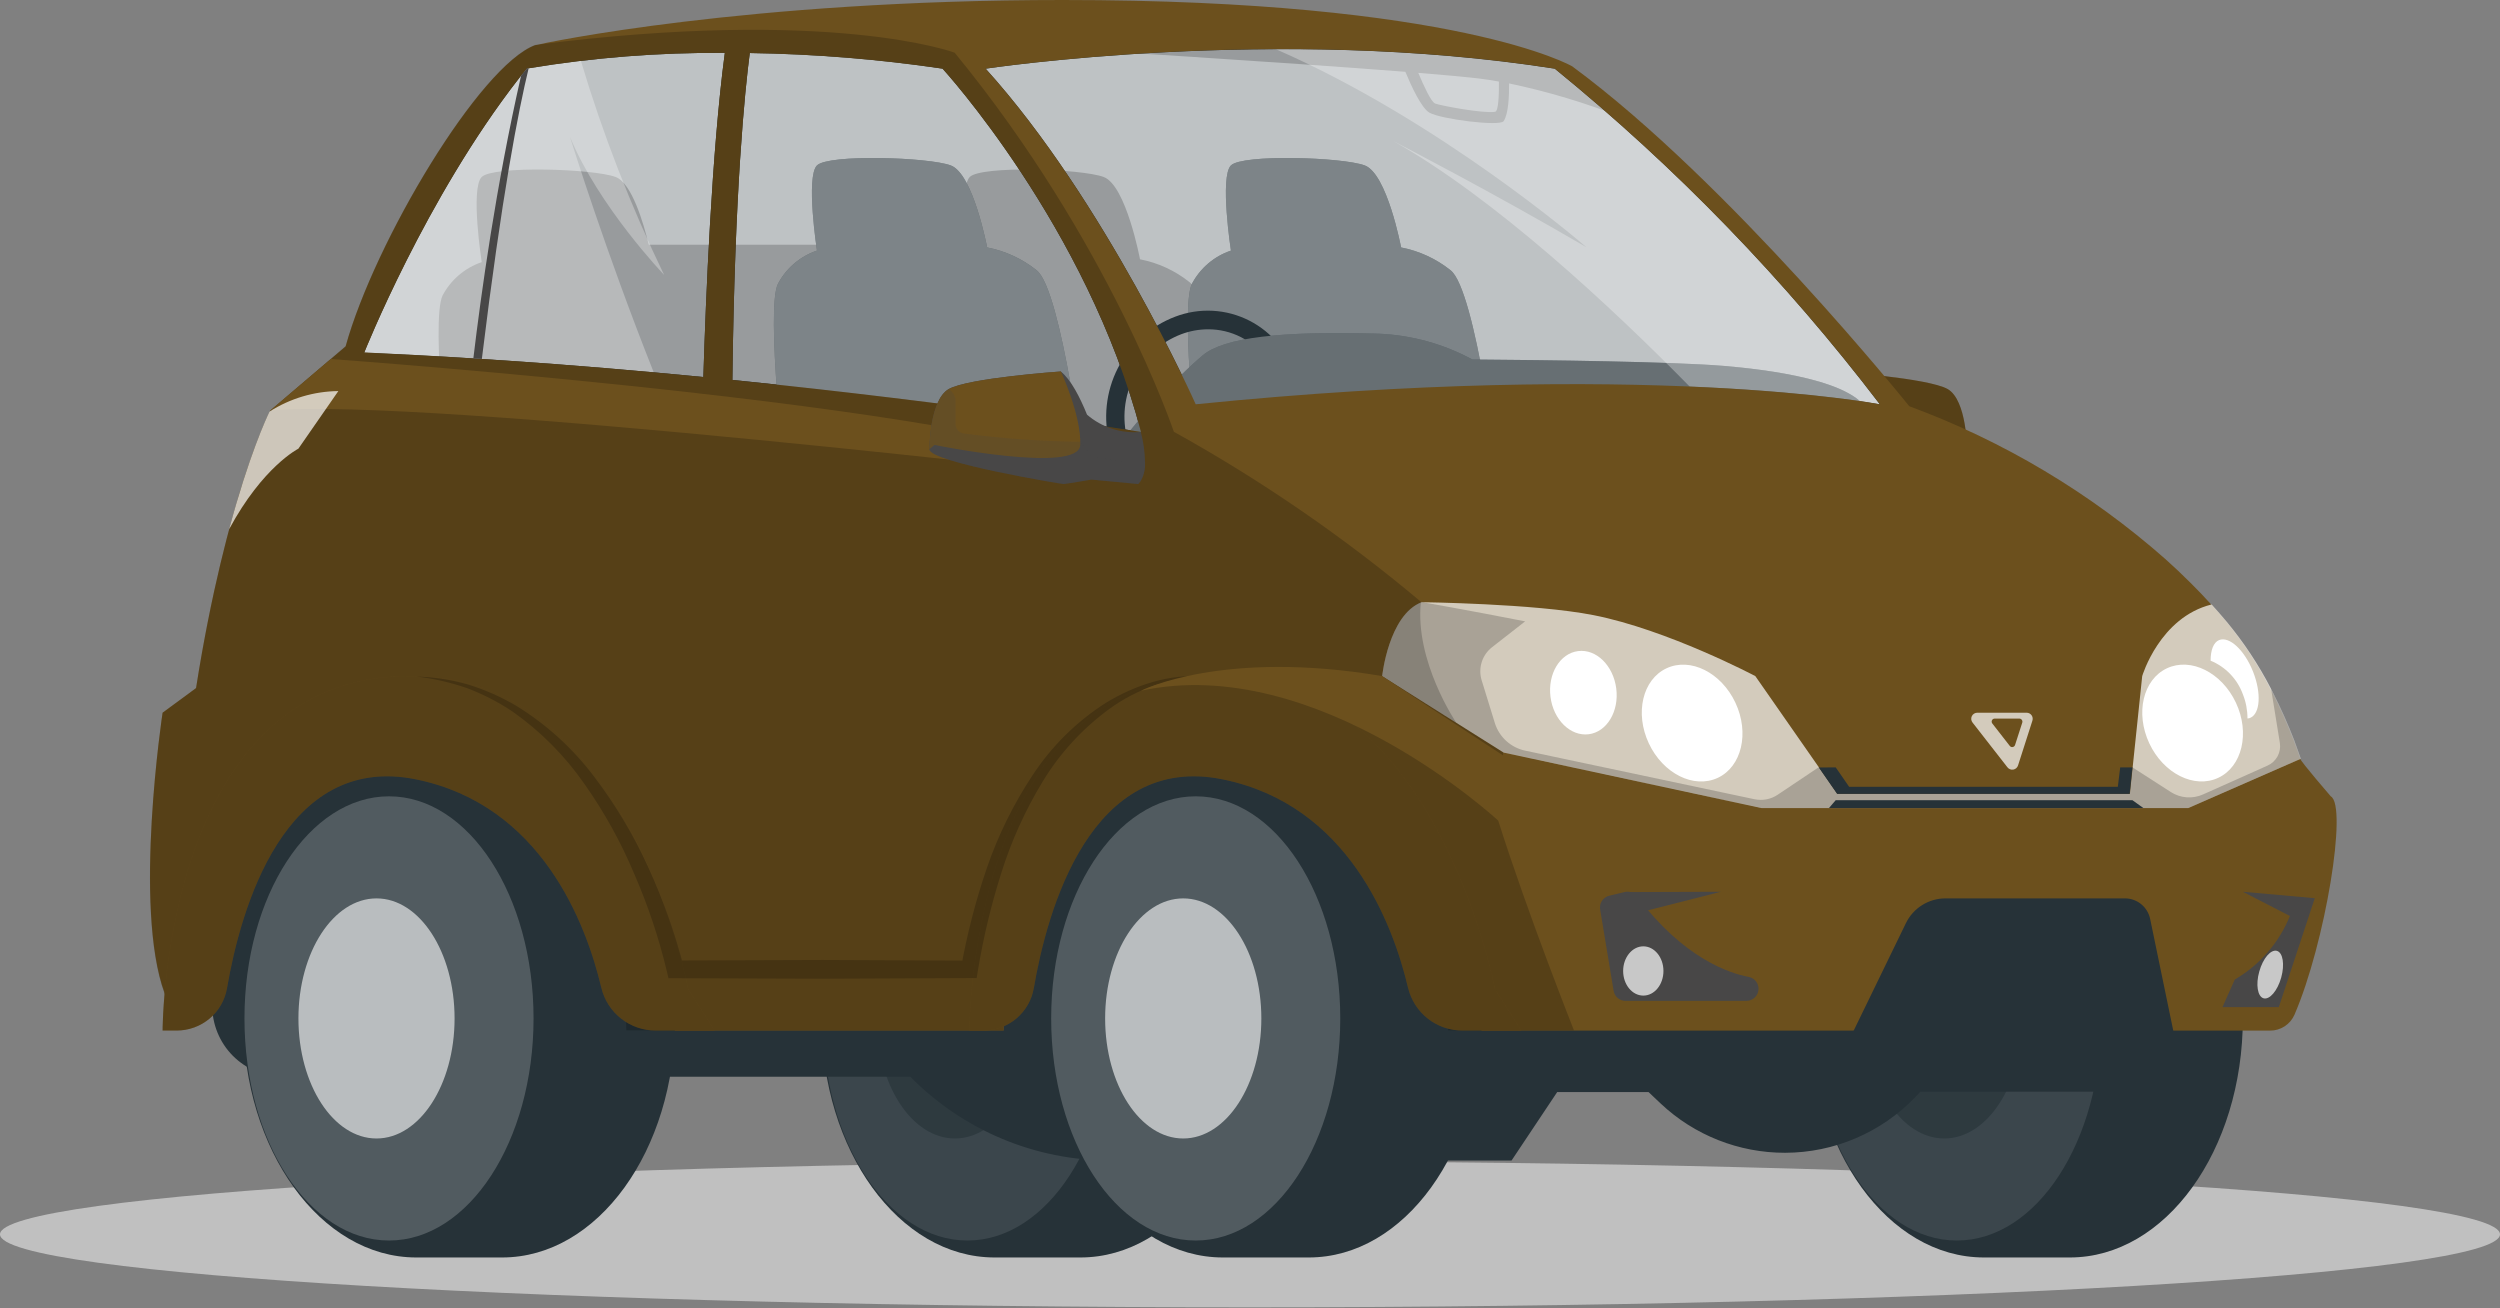<svg width="193" height="101" viewBox="0 0 193 101" fill="none" xmlns="http://www.w3.org/2000/svg">
<rect x="0" y="0" width="193" height="101" fill="#808080" stroke="none"/>
<path d="M96.5 100.926C43.205 100.926 0 98.404 0 95.292C0 92.181 43.205 89.658 96.5 89.658C149.796 89.658 193 92.181 193 95.292C193 98.404 149.796 100.926 96.5 100.926Z" fill="#C0C0C0"/>
<path d="M151.855 34.685C151.855 35.68 141.657 37.367 141.498 37.367C141.338 37.367 139.353 37.024 139.353 37.024L135.724 37.367C135.614 37.256 135.523 37.126 135.455 36.984C135.31 36.681 135.224 36.354 135.202 36.019C135.202 35.919 135.202 35.815 135.202 35.7C135.211 34.905 135.321 34.114 135.53 33.346C136.275 33.413 137.026 33.329 137.739 33.1C138.451 32.871 139.11 32.501 139.676 32.012C140.204 30.708 140.92 29.29 141.707 28.677C141.707 28.677 148.874 29.175 150.372 30.041C151.845 30.912 151.855 34.685 151.855 34.685Z" fill="#6C501D"/>
<g opacity="0.2">
<path d="M151.855 34.685C151.855 35.68 141.657 37.367 141.498 37.367C141.338 37.367 139.353 37.024 139.353 37.024L135.724 37.367C135.614 37.256 135.523 37.126 135.455 36.984C135.31 36.681 135.224 36.354 135.202 36.019C135.202 35.919 135.202 35.815 135.202 35.7C135.211 34.905 135.321 34.114 135.53 33.346C136.275 33.413 137.026 33.329 137.739 33.1C138.451 32.871 139.11 32.501 139.676 32.012C140.204 30.708 140.92 29.29 141.707 28.677C141.707 28.677 148.874 29.175 150.372 30.041C151.845 30.912 151.855 34.685 151.855 34.685Z" fill="black"/>
</g>
<path d="M148.033 34.86C148.033 34.86 142.289 22.636 119.892 4.56C119.892 4.56 71.744 -2.005 40.19 4.634C40.19 4.634 27.493 22.089 26.11 30.824C24.726 39.558 148.033 34.86 148.033 34.86Z" fill="#263238"/>
<g opacity="0.7">
<path d="M57.883 4.092C57.505 6.993 56.719 14.628 56.539 29.33C74.387 31.142 88.084 33.342 88.084 33.342C83.933 17.48 72.765 5.296 72.765 5.296C67.836 4.567 62.865 4.164 57.883 4.092Z" fill="white"/>
<path d="M28.11 27.236C30.923 27.35 33.745 27.495 36.542 27.674L37.199 27.714L38.433 27.798L39.02 27.833C44.261 28.186 49.417 28.629 54.3 29.107C54.489 23.005 54.947 11.688 55.957 4.083C50.884 4.044 45.817 4.442 40.812 5.272L40.648 5.302C40.646 5.312 40.646 5.322 40.648 5.332C40.508 5.501 40.369 5.68 40.23 5.83L40.07 6.039C32.839 15.316 28.11 27.236 28.11 27.236Z" fill="white"/>
<path d="M145.121 31.217C145.121 31.217 127.009 27.733 92.309 31.217C92.309 31.217 85.317 15.505 76.089 5.302C76.089 5.302 98.531 1.907 120.027 5.302C129.383 12.922 137.806 21.62 145.121 31.217Z" fill="white"/>
</g>
<path opacity="0.2" d="M82.624 3.792C82.624 3.792 102.034 2.752 112.745 3.723C123.456 4.693 125.317 9.093 125.317 9.093C122.46 7.958 119.511 7.071 116.503 6.44C116.503 7.386 116.463 8.804 116.075 9.357C115.781 9.77 111.277 9.212 110.356 8.7C109.734 8.351 108.943 6.629 108.495 5.544C98.989 4.798 82.624 3.792 82.624 3.792ZM110.794 7.993C111.157 8.142 114.527 8.784 115.423 8.63C115.682 8.585 115.726 7.341 115.716 6.296C115.184 6.201 114.646 6.116 114.114 6.052C113.118 5.937 111.511 5.788 109.49 5.624C109.938 6.679 110.476 7.858 110.794 7.993Z" fill="black"/>
<path opacity="0.2" d="M34.168 22.81C34.809 21.598 35.89 20.677 37.189 20.237C37.189 20.237 36.303 14.543 37.189 13.662C38.075 12.781 45.789 13.02 47.521 13.662C48.77 14.12 49.676 17.206 50.084 18.893H74.691C74.487 17.151 74.258 14.27 74.865 13.662C75.751 12.776 83.47 13.02 85.202 13.662C86.934 14.304 88.009 20.018 88.009 20.018C89.401 20.286 90.707 20.887 91.817 21.77C93.808 23.263 95.555 37.935 95.555 37.935H34.735C34.735 37.935 33.227 24.761 34.168 22.81Z" fill="black"/>
<path d="M115.711 37.024C115.711 37.024 113.94 22.367 111.979 20.859C110.868 19.974 109.56 19.371 108.166 19.102C108.166 19.102 107.091 13.413 105.359 12.771C103.627 12.129 95.903 11.89 95.027 12.771C94.151 13.652 95.027 19.346 95.027 19.346C93.729 19.785 92.649 20.706 92.011 21.919C91.065 23.875 92.573 37.024 92.573 37.024H115.711Z" fill="#263238"/>
<path opacity="0.4" d="M115.711 37.024C115.711 37.024 113.94 22.367 111.979 20.859C110.868 19.974 109.56 19.371 108.166 19.102C108.166 19.102 107.091 13.413 105.359 12.771C103.627 12.129 95.903 11.89 95.027 12.771C94.151 13.652 95.027 19.346 95.027 19.346C93.729 19.785 92.649 20.706 92.011 21.919C91.065 23.875 92.573 37.024 92.573 37.024H115.711Z" fill="white"/>
<path opacity="0.2" d="M103.856 31.102C103.174 33.093 101.437 34.611 99.77 35.497C99.372 33.934 98.805 32.013 98.023 29.688C99.073 28.225 100.536 27.2 102.398 27.469C102.398 27.483 104.548 29.066 103.856 31.102Z" fill="black"/>
<path opacity="0.2" d="M97.7 30.791C98.466 34.076 99.76 38.61 100.014 39.949C100.551 39.974 101.084 39.989 101.552 39.994C101.925 38.685 102.293 37.281 102.597 35.947C102.741 35.325 102.871 34.718 102.98 34.146C102.323 33.887 101.422 33.524 101.074 33.344C100.507 33.061 100.701 27.74 100.701 27.74C99.462 28.492 98.43 29.54 97.7 30.791Z" fill="black"/>
<path d="M110.734 37.935L109.973 38.299C109.833 38.367 109.678 38.401 109.522 38.397C109.366 38.392 109.213 38.35 109.077 38.274L107.778 37.557C107.523 37.415 107.305 37.214 107.143 36.971C106.982 36.727 106.88 36.449 106.847 36.159L106.808 35.795C108.027 35.104 109.853 35.258 109.853 35.258H110.381C110.489 35.252 110.597 35.269 110.698 35.305C110.8 35.341 110.894 35.397 110.974 35.47C111.054 35.542 111.119 35.63 111.165 35.728C111.211 35.825 111.237 35.931 111.242 36.039L111.282 37.079C111.282 37.26 111.231 37.436 111.134 37.588C111.037 37.739 110.898 37.86 110.734 37.935Z" fill="#E4897B"/>
<path d="M97.172 27.359C96.82 28.841 96.601 30.352 96.515 31.873C96.462 32.69 96.487 33.51 96.59 34.322C96.651 34.823 96.78 35.314 96.973 35.78C97.115 36.104 97.304 36.404 97.535 36.671C97.68 36.841 97.848 36.99 98.033 37.114C98.133 37.181 98.238 37.239 98.347 37.288L98.526 37.363C99.351 37.65 100.216 37.804 101.089 37.821C101.856 37.849 102.624 37.829 103.388 37.761C104.869 37.633 106.337 37.387 107.778 37.024C107.979 36.975 108.155 36.854 108.273 36.684C108.391 36.513 108.443 36.306 108.42 36.1C108.396 35.895 108.298 35.705 108.144 35.566C107.99 35.427 107.791 35.35 107.584 35.347H107.554C106.862 35.347 106.146 35.347 105.449 35.302C104.752 35.258 104.05 35.258 103.364 35.203C102.677 35.148 102.005 35.083 101.373 34.984C100.814 34.909 100.268 34.758 99.75 34.536L99.686 34.501L99.765 34.541C99.808 34.564 99.849 34.592 99.885 34.626C99.929 34.665 99.919 34.65 99.885 34.596C99.832 34.389 99.8 34.177 99.79 33.964C99.767 33.347 99.787 32.73 99.85 32.117C99.909 31.465 100.009 30.793 100.119 30.126C100.228 29.459 100.352 28.762 100.472 28.135V28.081C100.554 27.641 100.461 27.187 100.213 26.815C99.964 26.443 99.58 26.183 99.142 26.091C98.705 25.998 98.248 26.081 97.871 26.321C97.493 26.561 97.225 26.939 97.122 27.374L97.172 27.359Z" fill="#E4897B"/>
<path d="M83.754 37.024C83.754 37.024 81.982 22.367 80.021 20.859C78.911 19.974 77.603 19.371 76.209 19.102C76.209 19.102 75.134 13.413 73.402 12.771C71.67 12.129 63.945 11.89 63.069 12.771C62.193 13.652 63.069 19.346 63.069 19.346C61.771 19.785 60.691 20.706 60.053 21.919C59.108 23.875 60.616 37.024 60.616 37.024H83.754Z" fill="#263238"/>
<path opacity="0.4" d="M83.754 37.024C83.754 37.024 81.982 22.367 80.021 20.859C78.911 19.974 77.603 19.371 76.209 19.102C76.209 19.102 75.134 13.413 73.402 12.771C71.67 12.129 63.945 11.89 63.069 12.771C62.193 13.652 63.069 19.346 63.069 19.346C61.771 19.785 60.691 20.706 60.053 21.919C59.108 23.875 60.616 37.024 60.616 37.024H83.754Z" fill="white"/>
<path d="M92.837 31.301L95.405 30.052L95.46 33.665C95.46 33.665 93.041 34.237 92.603 32.978L92.837 31.301Z" fill="#FFB573"/>
<path d="M97.695 30.54L97.6 33.531L95.46 33.665L95.405 30.052L97.695 30.54Z" fill="#FFB573"/>
<path d="M88.153 30.823L89.562 31.086L89.457 34.834L88.119 35.217L88.153 30.823Z" fill="#263238"/>
<path d="M92.469 39.547C93.337 39.544 94.197 39.389 95.012 39.089C96.93 38.361 98.509 36.946 99.441 35.118C100.373 33.29 100.592 31.18 100.054 29.2C99.797 28.247 99.344 27.359 98.722 26.593C98.101 25.827 97.325 25.199 96.446 24.751C95.567 24.303 94.604 24.045 93.619 23.992C92.634 23.94 91.648 24.095 90.727 24.447C88.808 25.175 87.23 26.591 86.298 28.419C85.366 30.247 85.147 32.356 85.685 34.336C85.945 35.288 86.4 36.175 87.022 36.941C87.643 37.706 88.416 38.335 89.293 38.786C90.277 39.288 91.365 39.549 92.469 39.547ZM93.265 25.422C94.145 25.419 95.014 25.626 95.798 26.025C96.5 26.388 97.118 26.892 97.614 27.506C98.11 28.121 98.473 28.831 98.68 29.593C99.117 31.227 98.933 32.965 98.162 34.471C97.392 35.977 96.09 37.144 94.509 37.746C93.773 38.032 92.984 38.16 92.195 38.12C91.406 38.081 90.633 37.876 89.929 37.518C89.225 37.16 88.603 36.657 88.106 36.043C87.609 35.429 87.247 34.717 87.044 33.953C86.603 32.322 86.784 30.584 87.551 29.078C88.317 27.572 89.616 26.404 91.195 25.801C91.857 25.552 92.558 25.424 93.265 25.422Z" fill="#263238"/>
<path d="M84.396 37.721C85.929 33.943 91.215 28.792 92.857 27.424C94.499 26.055 98.864 25.537 106.469 25.761C108.988 25.873 111.448 26.553 113.666 27.752C119.529 27.797 129.174 27.921 133.116 28.25C136.028 28.503 143.673 29.315 144.335 32.112C144.996 34.909 140.751 41.598 140.353 41.598H118.623C118.606 41.955 118.536 42.307 118.414 42.643C118.1 42.902 93.837 44.709 93.837 44.709C93.837 44.709 82.863 41.504 84.396 37.721Z" fill="#263238"/>
<path opacity="0.3" d="M84.396 37.721C85.929 33.943 91.215 28.792 92.857 27.424C94.499 26.055 98.864 25.537 106.469 25.761C108.988 25.873 111.448 26.553 113.666 27.752C119.529 27.797 129.174 27.921 133.116 28.25C136.028 28.503 143.673 29.315 144.335 32.112C144.996 34.909 140.751 41.598 140.353 41.598H118.623C118.606 41.955 118.536 42.307 118.414 42.643C118.1 42.902 93.837 44.709 93.837 44.709C93.837 44.709 82.863 41.504 84.396 37.721Z" fill="white"/>
<g opacity="0.3">
<path d="M28.11 27.23C30.922 27.345 33.744 27.494 36.541 27.668L37.198 27.713L38.433 27.793L39.02 27.832C42.902 28.096 46.734 28.405 50.467 28.743C46.749 19.396 44.201 11.194 43.997 10.552C46.207 15.937 51.273 21.228 51.273 21.228C48.69 15.898 46.54 10.369 44.843 4.694C42.673 4.943 41.275 5.192 40.822 5.271L40.657 5.301C40.656 5.311 40.656 5.321 40.657 5.331C40.518 5.5 40.379 5.666 40.239 5.829L40.08 6.038C32.839 15.315 28.11 27.23 28.11 27.23Z" fill="white"/>
<path d="M122.48 19.093C115.124 14.793 108.166 11.21 107.549 10.881C115.403 15.296 124.391 23.687 130.444 29.844C140.164 30.257 145.136 31.218 145.136 31.218C137.818 21.621 129.394 12.923 120.037 5.302C112.915 4.238 105.721 3.739 98.521 3.809C111.128 9.319 122.062 18.735 122.48 19.093Z" fill="white"/>
</g>
<path d="M76.776 60.167H83.41C90.786 60.167 96.764 68.429 96.764 78.622C96.764 88.815 90.791 97.077 83.41 97.077H76.776C69.4 97.077 63.423 88.815 63.423 78.622C63.423 68.429 69.4 60.167 76.776 60.167Z" fill="#263238"/>
<path opacity="0.1" d="M74.686 95.768C68.523 95.768 63.527 88.092 63.527 78.622C63.527 69.153 68.523 61.476 74.686 61.476C80.848 61.476 85.844 69.153 85.844 78.622C85.844 88.092 80.848 95.768 74.686 95.768Z" fill="white"/>
<path opacity="0.6" d="M73.72 69.356C77.05 69.356 79.747 73.507 79.747 78.624C79.747 83.74 77.05 87.891 73.72 87.891C70.391 87.891 67.688 83.74 67.688 78.624C67.688 73.507 70.391 69.356 73.72 69.356Z" fill="#263238"/>
<path d="M153.159 60.167H159.793C167.174 60.167 173.147 68.429 173.147 78.622C173.147 88.815 167.174 97.077 159.793 97.077H153.159C145.783 97.077 139.8 88.815 139.8 78.622C139.8 68.429 145.773 60.167 153.159 60.167Z" fill="#263238"/>
<path opacity="0.1" d="M151.068 95.768C144.906 95.768 139.91 88.092 139.91 78.622C139.91 69.153 144.906 61.476 151.068 61.476C157.231 61.476 162.227 69.153 162.227 78.622C162.227 88.092 157.231 95.768 151.068 95.768Z" fill="white"/>
<path opacity="0.6" d="M150.098 87.891C146.769 87.891 144.071 83.742 144.071 78.624C144.071 73.505 146.769 69.356 150.098 69.356C153.427 69.356 156.125 73.505 156.125 78.624C156.125 83.742 153.427 87.891 150.098 87.891Z" fill="#263238"/>
<path d="M16.479 58.615L16.384 77.608C16.379 78.33 16.517 79.046 16.79 79.715C17.063 80.384 17.465 80.992 17.974 81.505C18.483 82.017 19.088 82.424 19.755 82.702C20.422 82.979 21.137 83.122 21.859 83.122H70.276C72.29 85.17 74.692 86.796 77.341 87.907C79.989 89.018 82.833 89.591 85.705 89.592H116.692L120.216 84.307H127.268L128.204 85.193C130.803 87.641 134.24 89.001 137.81 88.995C139.683 88.991 141.536 88.611 143.258 87.876C144.981 87.142 146.539 86.069 147.838 84.72L148.261 84.277H164.377C165.666 84.277 166.914 83.823 167.901 82.993C168.888 82.164 169.551 81.013 169.772 79.743L174.077 55.007L16.479 58.615Z" fill="#263238"/>
<path d="M12.552 55.021L15.135 53.12C17.484 38.273 20.849 31.719 20.849 31.719L26.682 26.742C28.927 18.644 37.054 5.052 41.325 3.484H41.349C42.041 3.305 57.649 0 82.057 0C112.606 0 121.375 5.121 121.375 5.121C133.509 14.05 147.395 31.36 147.395 31.36C154.66 34.042 161.366 38.045 167.174 43.166C167.826 43.748 168.473 44.361 169.105 44.992C169.648 45.53 170.185 46.087 170.703 46.665C171.101 47.103 171.494 47.551 171.878 48.009C173.232 49.655 174.401 51.446 175.361 53.349C175.997 54.596 176.569 55.875 177.074 57.181C177.263 57.679 177.427 58.132 177.571 58.575C177.666 58.849 179.935 61.477 179.935 61.477C181.254 62.193 179.507 72.839 177.133 78.339C176.973 78.704 176.71 79.014 176.376 79.232C176.041 79.45 175.651 79.565 175.252 79.563H111.829C111.72 66.663 104.075 56.256 94.654 56.256C85.232 56.256 77.597 66.663 77.483 79.563H48.377C48.267 66.663 40.623 56.256 31.201 56.256C29.325 56.262 27.473 56.674 25.771 57.465C19.381 60.387 14.662 68.325 14.09 77.871C14.09 78.025 14.09 78.189 14.06 78.344C13.892 78.168 13.743 77.974 13.617 77.766C13.399 77.657 13.205 77.503 13.049 77.314C12.893 77.126 12.778 76.907 12.711 76.671C10.268 70.042 12.552 55.021 12.552 55.021ZM145.126 31.211C137.806 21.619 129.381 12.922 120.027 5.301C98.531 1.901 76.089 5.301 76.089 5.301C85.317 15.504 92.309 31.211 92.309 31.211C127.009 27.712 145.126 31.211 145.126 31.211ZM88.084 33.346C83.933 17.484 72.764 5.301 72.764 5.301C67.836 4.571 62.865 4.169 57.883 4.096C57.505 6.998 56.718 14.633 56.539 29.335C74.387 31.146 88.084 33.346 88.084 33.346ZM36.541 27.672L37.199 27.712L38.433 27.797L39.02 27.832C44.261 28.185 49.417 28.628 54.3 29.106C54.489 23.004 54.947 11.686 55.957 4.081C50.884 4.043 45.817 4.441 40.812 5.271L40.648 5.301C40.646 5.31 40.646 5.321 40.648 5.33C40.508 5.5 40.369 5.679 40.23 5.828L40.07 6.037C32.858 15.29 28.125 27.209 28.125 27.209C30.922 27.349 33.745 27.483 36.541 27.672Z" fill="#6C501D"/>
<path d="M94.4 60.167H101.039C108.415 60.167 114.393 68.429 114.393 78.622C114.393 88.815 108.42 97.077 101.039 97.077H94.4C87.029 97.077 81.046 88.815 81.046 78.622C81.046 68.429 87.044 60.167 94.4 60.167Z" fill="#263238"/>
<path opacity="0.2" d="M92.309 95.768C86.147 95.768 81.151 88.092 81.151 78.622C81.151 69.153 86.147 61.476 92.309 61.476C98.472 61.476 103.468 69.153 103.468 78.622C103.468 88.092 98.472 95.768 92.309 95.768Z" fill="white"/>
<path opacity="0.6" d="M91.344 69.356C94.674 69.356 97.376 73.507 97.376 78.624C97.376 83.74 94.674 87.891 91.344 87.891C88.014 87.891 85.317 83.74 85.317 78.624C85.317 73.507 88.014 69.356 91.344 69.356Z" fill="white"/>
<path d="M32.122 60.167H38.767C46.142 60.167 52.12 68.429 52.12 78.622C52.12 88.815 46.147 97.077 38.767 97.077H32.132C24.756 97.077 18.779 88.815 18.779 78.622C18.779 68.429 24.746 60.167 32.122 60.167Z" fill="#263238"/>
<path opacity="0.2" d="M30.032 95.768C23.869 95.768 18.873 88.092 18.873 78.622C18.873 69.153 23.869 61.476 30.032 61.476C36.194 61.476 41.19 69.153 41.19 78.622C41.19 88.092 36.194 95.768 30.032 95.768Z" fill="white"/>
<path opacity="0.6" d="M29.066 87.891C25.737 87.891 23.039 83.742 23.039 78.624C23.039 73.505 25.737 69.356 29.066 69.356C32.395 69.356 35.093 73.505 35.093 78.624C35.093 83.742 32.395 87.891 29.066 87.891Z" fill="white"/>
<path d="M167.926 80.289L165.995 70.957C165.904 70.503 165.659 70.095 165.3 69.802C164.941 69.51 164.492 69.352 164.029 69.355H150.197C149.557 69.354 148.93 69.534 148.388 69.874C147.845 70.213 147.41 70.7 147.132 71.276L142.752 80.289H167.926Z" fill="#263238"/>
<path opacity="0.7" d="M106.703 52.194L116.075 58.097L135.983 62.382H168.931L177.626 58.574C177.472 58.131 177.308 57.669 177.128 57.181C176.624 55.875 176.052 54.596 175.416 53.349C175.386 53.289 175.357 53.229 175.322 53.169C174.374 51.331 173.231 49.601 171.912 48.008C171.529 47.55 171.136 47.102 170.738 46.664C166.721 47.66 165.378 52.194 165.378 52.194L164.641 59.241L164.427 61.287H141.841L140.428 59.251L135.51 52.194C135.51 52.194 128.732 48.61 123.003 47.486C118.439 46.59 109.739 46.49 109.739 46.49C107.201 47.48 106.703 52.194 106.703 52.194Z" fill="white"/>
<path d="M119.698 53.797C119.922 55.569 121.241 56.858 122.645 56.684C124.048 56.51 125.004 54.922 124.775 53.15C124.546 51.379 123.232 50.084 121.828 50.264C120.425 50.443 119.474 52.026 119.698 53.797Z" fill="white"/>
<path d="M127.289 57.389C126.195 55.054 126.804 52.46 128.651 51.594C130.498 50.728 132.882 51.919 133.976 54.253C135.071 56.588 134.461 59.182 132.615 60.048C130.768 60.914 128.384 59.723 127.289 57.389Z" fill="white"/>
<path d="M165.926 57.387C164.832 55.053 165.442 52.458 167.288 51.592C169.135 50.727 171.519 51.917 172.614 54.252C173.708 56.586 173.099 59.18 171.252 60.046C169.405 60.912 167.021 59.721 165.926 57.387Z" fill="white"/>
<path d="M170.658 51.005C171.23 51.24 171.747 51.591 172.175 52.037C172.604 52.482 172.935 53.013 173.147 53.593C173.386 54.188 173.507 54.824 173.505 55.465C173.573 55.464 173.641 55.451 173.704 55.425C174.491 55.106 174.595 53.514 173.933 51.846C173.271 50.179 172.102 49.099 171.315 49.413C170.877 49.592 170.658 50.204 170.658 51.005Z" fill="white"/>
<path d="M125.412 68.867L124.232 69.151C124.003 69.205 123.803 69.345 123.672 69.542C123.542 69.739 123.491 69.978 123.531 70.211L124.571 76.492C124.607 76.709 124.72 76.907 124.889 77.049C125.057 77.191 125.271 77.269 125.492 77.268H134.823C135.071 77.268 135.308 77.17 135.483 76.996C135.659 76.822 135.758 76.585 135.759 76.338C135.76 76.119 135.684 75.908 135.545 75.74C135.405 75.572 135.212 75.457 134.998 75.417C133.505 75.138 129.971 73.978 126.397 69.225C126.288 69.074 126.135 68.959 125.96 68.895C125.784 68.831 125.593 68.821 125.412 68.867Z" fill="#484747"/>
<path d="M125.412 68.869L132.853 68.844L125.412 70.735V68.869Z" fill="#484747"/>
<path d="M173.147 68.844L178.701 69.341L175.924 77.753H171.574L172.525 75.618C174.447 74.5 175.944 72.776 176.78 70.715L173.147 68.844Z" fill="#484747"/>
<path opacity="0.7" d="M125.307 74.959C125.307 76.009 126.004 76.86 126.865 76.86C127.726 76.86 128.418 76.009 128.418 74.959C128.418 73.909 127.721 73.057 126.865 73.057C126.009 73.057 125.307 73.909 125.307 74.959Z" fill="white"/>
<path opacity="0.7" d="M174.416 75.003C174.132 75.999 174.281 76.939 174.749 77.069C175.217 77.198 175.824 76.486 176.108 75.471C176.392 74.456 176.242 73.535 175.775 73.406C175.307 73.276 174.695 73.988 174.416 75.003Z" fill="white"/>
<path opacity="0.7" d="M152.646 55.022H156.459C156.532 55.022 156.605 55.039 156.67 55.073C156.736 55.107 156.792 55.155 156.836 55.215C156.879 55.275 156.907 55.344 156.919 55.416C156.93 55.489 156.924 55.564 156.902 55.634L155.792 59.093C155.766 59.174 155.718 59.247 155.654 59.303C155.59 59.359 155.511 59.397 155.427 59.412C155.343 59.427 155.257 59.418 155.177 59.388C155.097 59.357 155.028 59.305 154.975 59.237L152.278 55.778C152.224 55.709 152.19 55.626 152.181 55.539C152.172 55.452 152.187 55.363 152.225 55.285C152.264 55.206 152.324 55.139 152.398 55.093C152.472 55.046 152.558 55.022 152.646 55.022ZM153.806 55.853L155.155 57.585C155.181 57.618 155.216 57.644 155.256 57.66C155.296 57.675 155.339 57.679 155.381 57.671C155.423 57.663 155.463 57.644 155.495 57.616C155.527 57.587 155.55 57.551 155.563 57.51L156.12 55.783C156.131 55.748 156.133 55.71 156.127 55.674C156.121 55.637 156.107 55.603 156.085 55.573C156.063 55.543 156.035 55.519 156.002 55.502C155.969 55.484 155.933 55.475 155.896 55.474H153.99C153.946 55.474 153.903 55.487 153.866 55.51C153.829 55.533 153.799 55.566 153.78 55.606C153.76 55.645 153.753 55.689 153.757 55.733C153.762 55.777 153.779 55.818 153.806 55.853Z" fill="white"/>
<path opacity="0.2" d="M106.703 52.194L116.075 58.097L135.983 62.382H168.931L177.626 58.575C177.472 58.132 177.307 57.669 177.128 57.181C176.601 55.812 176 54.473 175.327 53.17L176.004 57.346C176.061 57.702 176 58.067 175.829 58.385C175.658 58.702 175.387 58.955 175.058 59.102L170.081 61.327C169.684 61.507 169.248 61.584 168.814 61.553C168.379 61.522 167.959 61.383 167.592 61.148L164.606 59.227L164.392 61.272H141.806L140.393 59.237L137.247 61.347C136.986 61.524 136.692 61.646 136.382 61.707C136.073 61.767 135.754 61.765 135.446 61.7L117.737 57.948C117.2 57.833 116.702 57.579 116.294 57.211C115.886 56.843 115.582 56.375 115.413 55.852L114.383 52.513C114.242 52.055 114.245 51.566 114.39 51.109C114.535 50.653 114.815 50.252 115.194 49.959L117.742 47.969C113.178 47.073 109.724 46.476 109.724 46.476C107.201 47.481 106.703 52.194 106.703 52.194Z" fill="black"/>
<path d="M164.621 59.241H163.68L163.496 60.739H142.752L141.717 59.241L140.408 59.251L141.821 61.287H164.407L164.621 59.241Z" fill="#263238"/>
<path d="M165.472 62.382L164.621 61.774H141.717L141.194 62.382H165.472Z" fill="#263238"/>
<path opacity="0.2" d="M12.552 55.022L15.135 53.121C15.77 48.991 16.622 44.898 17.689 40.858C19.212 35.179 20.565 32.277 20.809 31.775C20.82 31.749 20.833 31.724 20.849 31.7L26.682 26.723C28.927 18.62 37.054 5.033 41.325 3.465H41.349C64.269 0.529 73.7 4.067 73.7 4.067C85.7 18.7 90.622 33.333 90.622 33.333C97.387 37.084 103.774 41.479 109.694 46.457C109.197 51.046 112.427 55.799 112.427 55.799L116.05 58.083L115.667 63.364C117.931 70.526 121.51 79.544 121.51 79.544H111.805C111.695 66.649 104.05 56.242 94.629 56.242C85.207 56.242 77.572 66.649 77.458 79.544H48.352C48.243 66.649 40.598 56.242 31.176 56.242C29.301 56.246 27.448 56.657 25.746 57.446C19.356 60.368 14.638 68.311 14.065 77.852C14.065 78.011 14.065 78.171 14.035 78.35C13.867 78.172 13.719 77.977 13.592 77.768C13.373 77.66 13.179 77.507 13.023 77.319C12.867 77.131 12.752 76.913 12.687 76.678C10.268 70.043 12.552 55.022 12.552 55.022ZM88.084 33.347C83.933 17.485 72.765 5.302 72.765 5.302C67.836 4.573 62.865 4.169 57.883 4.092C57.505 6.999 56.719 14.634 56.539 29.336C74.387 31.148 88.084 33.347 88.084 33.347ZM36.542 27.669L37.199 27.713L38.433 27.793L39.02 27.833C44.261 28.186 49.417 28.629 54.3 29.107C54.489 23.005 54.947 11.657 55.957 4.082C50.884 4.041 45.816 4.439 40.812 5.272L40.648 5.302C40.646 5.312 40.646 5.322 40.648 5.332C40.508 5.501 40.369 5.667 40.23 5.829L40.07 6.038C32.859 15.291 28.125 27.206 28.125 27.206C30.922 27.345 33.745 27.484 36.542 27.669Z" fill="black"/>
<path d="M36.542 27.672L37.199 27.712C38.746 15.04 40.031 8.49 40.812 5.27L40.648 5.3C40.646 5.31 40.646 5.32 40.648 5.33C40.508 5.499 40.369 5.678 40.23 5.828C38.269 14.453 37.129 22.765 36.542 27.672Z" fill="#484747"/>
<path d="M117.444 79.558H112.899C111.929 79.561 110.985 79.236 110.223 78.635C109.46 78.034 108.923 77.193 108.699 76.249C107.519 71.272 104.065 62.139 94.4 60.168C84.217 58.092 80.852 70.222 79.812 76.274C79.656 77.192 79.18 78.025 78.469 78.626C77.757 79.227 76.856 79.558 75.925 79.558H74.835C74.835 79.558 74.835 50.005 96.137 52.324C111.167 53.967 115.413 76.358 115.413 76.358L117.444 79.558Z" fill="#6C501D"/>
<path opacity="0.2" d="M117.444 79.558H112.899C111.929 79.561 110.985 79.236 110.223 78.635C109.46 78.034 108.923 77.193 108.699 76.249C107.519 71.272 104.065 62.139 94.4 60.168C84.217 58.092 80.852 70.222 79.812 76.274C79.656 77.192 79.18 78.025 78.469 78.626C77.757 79.227 76.856 79.558 75.925 79.558H74.835C74.835 79.558 74.835 50.005 96.137 52.324C111.167 53.967 115.413 76.358 115.413 76.358L117.444 79.558Z" fill="black"/>
<path d="M55.166 79.558H50.617C49.647 79.56 48.705 79.234 47.943 78.633C47.182 78.033 46.645 77.192 46.421 76.249C45.236 71.272 41.782 62.139 32.122 60.168C21.939 58.092 18.569 70.222 17.529 76.274C17.375 77.193 16.9 78.027 16.188 78.629C15.476 79.23 14.574 79.559 13.642 79.558H12.552C12.552 79.558 12.552 50.005 33.859 52.324C48.885 53.967 53.135 76.358 53.135 76.358L55.166 79.558Z" fill="#6C501D"/>
<path opacity="0.2" d="M55.166 79.558H50.617C49.647 79.56 48.705 79.234 47.943 78.633C47.182 78.033 46.645 77.192 46.421 76.249C45.236 71.272 41.782 62.139 32.122 60.168C21.939 58.092 18.569 70.222 17.529 76.274C17.375 77.193 16.9 78.027 16.188 78.629C15.476 79.23 14.574 79.559 13.642 79.558H12.552C12.552 79.558 12.552 50.005 33.859 52.324C48.885 53.967 53.135 76.358 53.135 76.358L55.166 79.558Z" fill="black"/>
<path opacity="0.2" d="M92.912 52.225C90.279 52.011 87.626 52.887 85.362 54.266C83.103 55.711 81.176 57.617 79.708 59.86C78.236 62.086 77.052 64.489 76.184 67.012C75.326 69.523 74.661 72.095 74.193 74.707L74.85 74.159L63.487 74.109L52.125 74.149L52.787 74.677C52.106 72.031 51.19 69.45 50.049 66.968C48.921 64.481 47.517 62.128 45.864 59.955C44.215 57.77 42.173 55.913 39.841 54.48C38.665 53.789 37.412 53.238 36.109 52.838C34.812 52.47 33.474 52.264 32.127 52.225C33.458 52.38 34.768 52.679 36.034 53.116C37.278 53.583 38.464 54.193 39.568 54.933C41.735 56.459 43.617 58.354 45.127 60.532C46.656 62.7 47.944 65.028 48.969 67.475C50.026 69.901 50.867 72.416 51.483 74.99L51.607 75.518H52.14L63.502 75.558L74.865 75.508H75.397L75.487 74.961C75.908 72.404 76.511 69.881 77.294 67.41C78.066 64.947 79.132 62.586 80.469 60.378C81.802 58.167 83.564 56.245 85.65 54.724C87.766 53.183 90.296 52.313 92.912 52.225Z" fill="black"/>
<path d="M115.692 63.378C115.692 63.378 101.691 50.368 88.084 53.325C88.084 53.325 94.38 50.099 106.703 52.195L117.444 59.242L115.692 63.378Z" fill="#6C501D"/>
<path d="M87.044 37.024C87.044 37.024 32.739 30.599 20.849 31.698L25.537 27.717C25.537 27.717 80.325 31.634 87.044 37.024Z" fill="#6C501D"/>
<path opacity="0.7" d="M17.689 40.856C20.297 36.009 23.034 34.64 23.034 34.64L26.12 30.19C24.236 30.211 22.397 30.76 20.809 31.773C20.565 32.276 19.212 35.177 17.689 40.856Z" fill="white"/>
<path d="M71.749 34.685C71.749 35.68 81.942 37.367 82.106 37.367C82.271 37.367 84.252 37.024 84.252 37.024L87.875 37.367C87.986 37.256 88.076 37.126 88.144 36.984C88.289 36.681 88.375 36.354 88.397 36.019C88.403 35.913 88.403 35.806 88.397 35.7C88.386 34.905 88.275 34.114 88.069 33.346C87.323 33.413 86.571 33.33 85.858 33.101C85.145 32.872 84.485 32.502 83.918 32.012C83.391 30.708 82.674 29.29 81.888 28.677C81.888 28.677 74.721 29.175 73.222 30.041C71.754 30.912 71.749 34.685 71.749 34.685Z" fill="#484747"/>
<path d="M71.749 34.685L72.138 34.351C72.138 34.351 83.306 36.616 83.396 34.351C83.485 32.087 81.903 28.677 81.903 28.677C81.903 28.677 74.691 29.175 73.222 30.051C71.754 30.927 71.749 34.685 71.749 34.685Z" fill="#6C501D"/>
<path opacity="0.2" d="M71.749 34.686C71.749 35.681 81.942 37.368 82.106 37.368C82.271 37.368 84.252 37.025 84.252 37.025L87.875 37.368C87.986 37.257 88.076 37.127 88.144 36.985C88.289 36.682 88.375 36.355 88.397 36.019L84.252 35.213L83.361 34.103C80.365 34.066 77.373 33.854 74.402 33.466C74.224 33.44 74.062 33.349 73.945 33.212C73.829 33.075 73.767 32.9 73.77 32.72C73.77 32.117 73.77 31.227 73.77 30.818C73.708 30.506 73.53 30.229 73.272 30.042C71.754 30.913 71.749 34.686 71.749 34.686Z" fill="#484747"/>
</svg>
